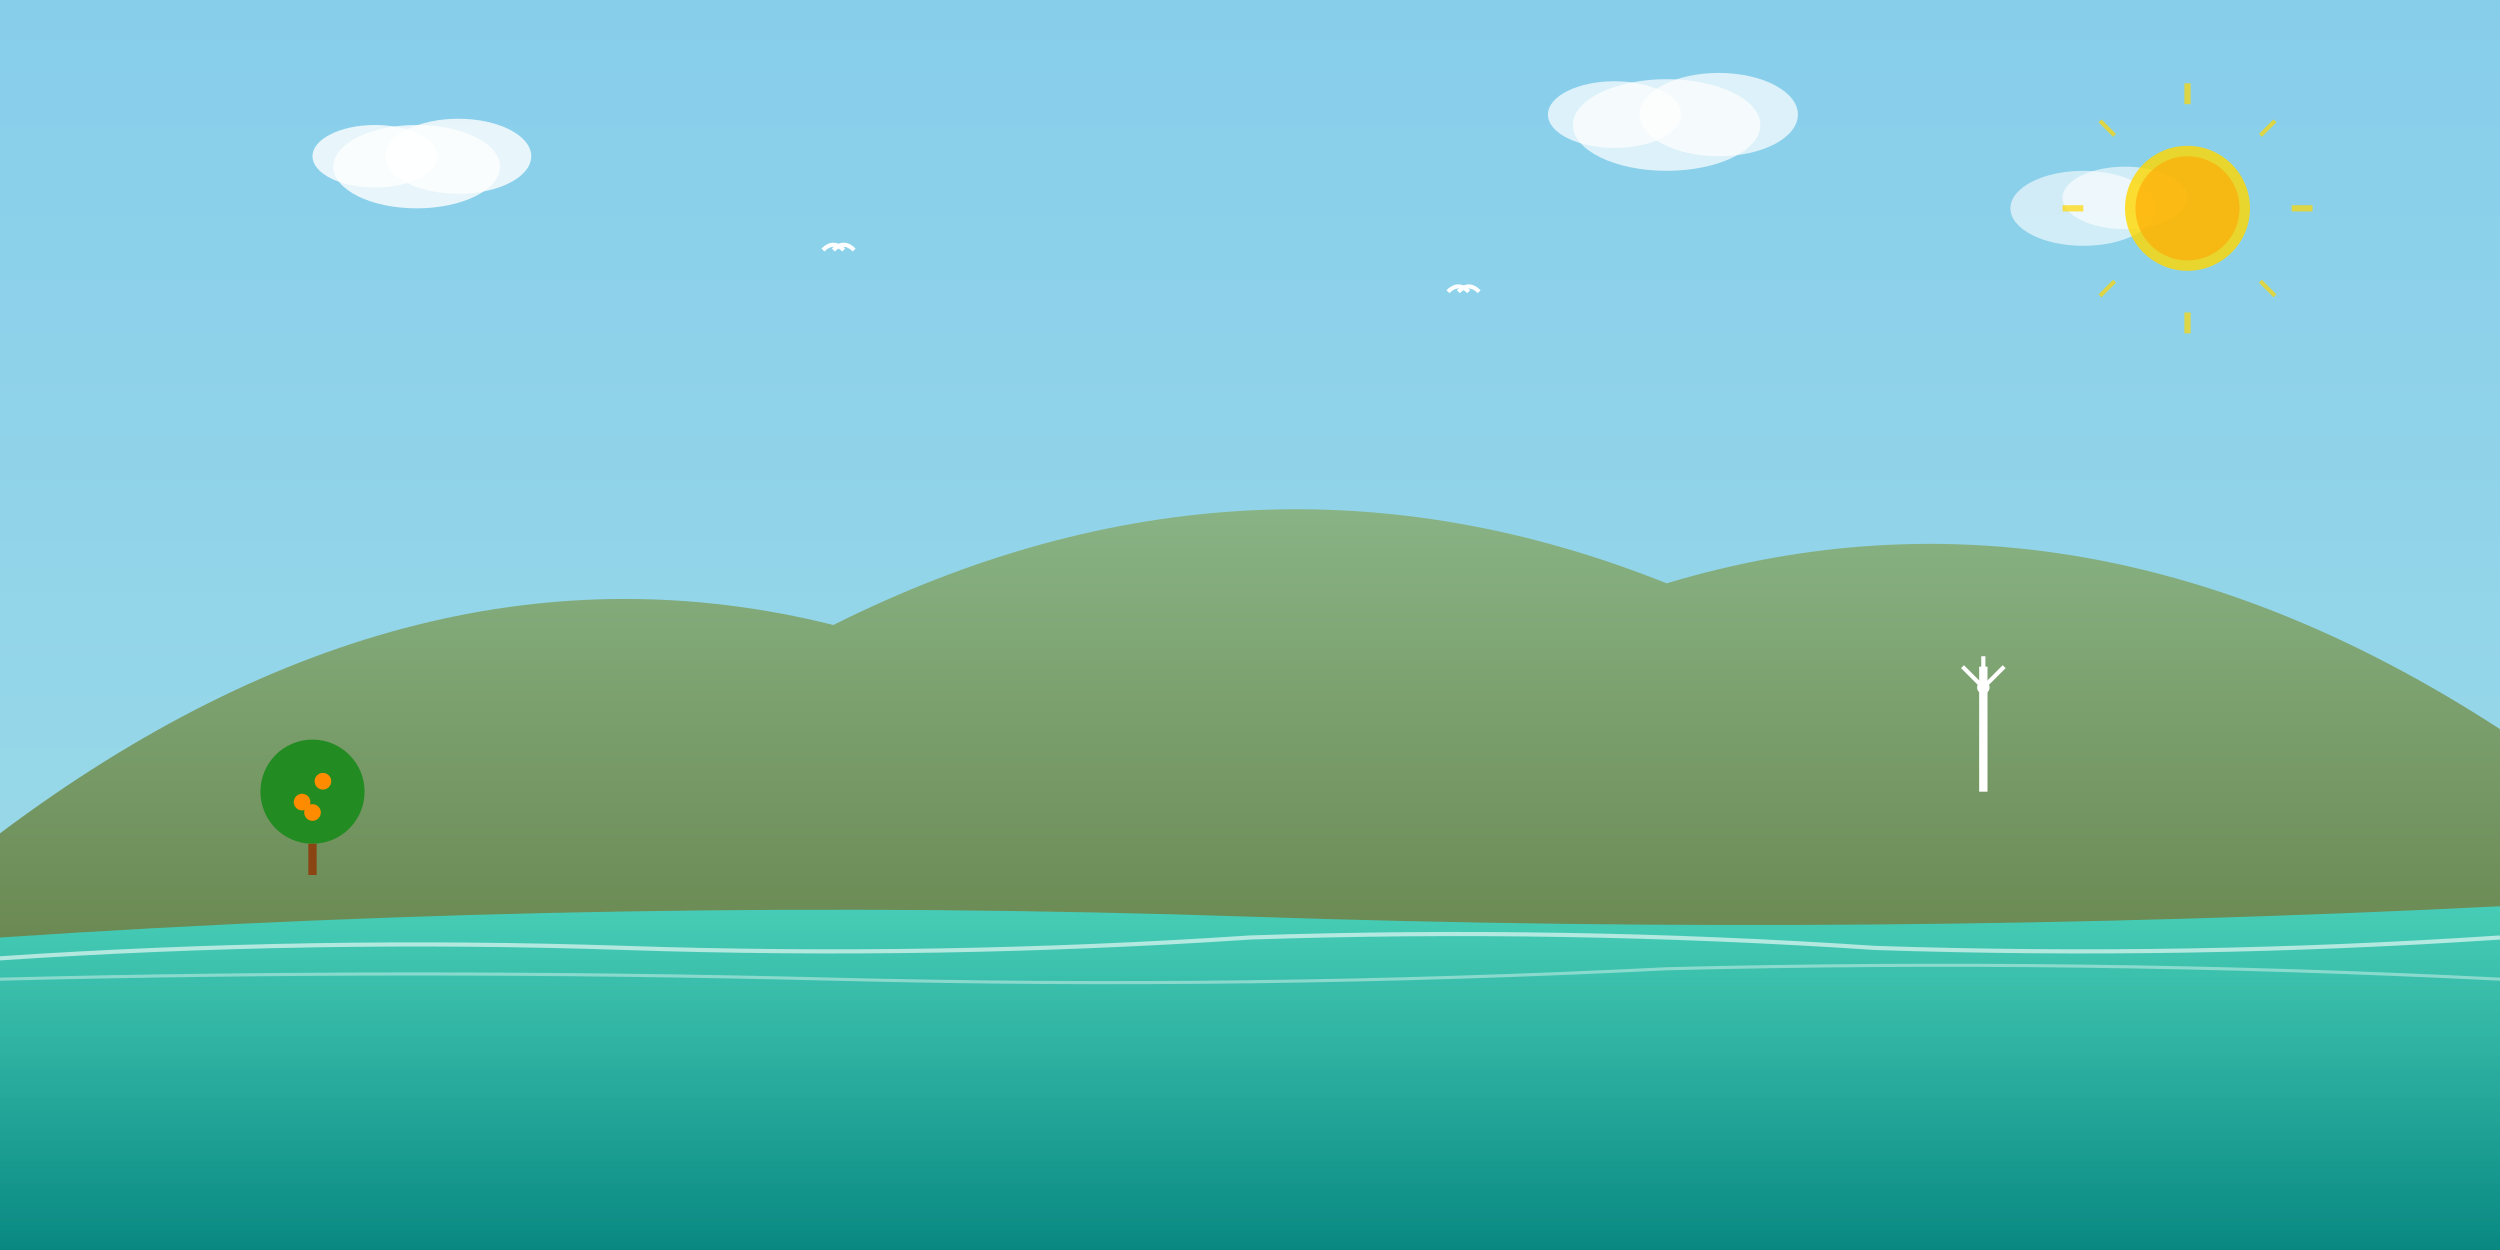 <svg width="1200" height="600" viewBox="0 0 1200 600" xmlns="http://www.w3.org/2000/svg">
  <rect x="0" y="0" width="1200" height="600" fill="#333333" stroke="none"/>
  <!-- 天空渐变背景 -->
  <defs>
    <linearGradient id="skyGradient" x1="0%" y1="0%" x2="0%" y2="100%">
      <stop offset="0%" style="stop-color:#87CEEB;stop-opacity:1" />
      <stop offset="70%" style="stop-color:#98D8E8;stop-opacity:1" />
      <stop offset="100%" style="stop-color:#B0E0E6;stop-opacity:1" />
    </linearGradient>
    <linearGradient id="mountainGradient" x1="0%" y1="0%" x2="0%" y2="100%">
      <stop offset="0%" style="stop-color:#8FBC8F;stop-opacity:1" />
      <stop offset="100%" style="stop-color:#556B2F;stop-opacity:1" />
    </linearGradient>
    <linearGradient id="seaGradient" x1="0%" y1="0%" x2="0%" y2="100%">
      <stop offset="0%" style="stop-color:#40E0D0;stop-opacity:0.8" />
      <stop offset="100%" style="stop-color:#008B8B;stop-opacity:0.9" />
    </linearGradient>
  </defs>
  
  <!-- 天空背景 -->
  <rect width="1200" height="600" fill="url(#skyGradient)"/>
  
  <!-- 云朵 -->
  <ellipse cx="200" cy="80" rx="40" ry="20" fill="white" opacity="0.8"/>
  <ellipse cx="220" cy="75" rx="35" ry="18" fill="white" opacity="0.8"/>
  <ellipse cx="180" cy="75" rx="30" ry="15" fill="white" opacity="0.8"/>
  
  <ellipse cx="800" cy="60" rx="45" ry="22" fill="white" opacity="0.7"/>
  <ellipse cx="825" cy="55" rx="38" ry="20" fill="white" opacity="0.7"/>
  <ellipse cx="775" cy="55" rx="32" ry="16" fill="white" opacity="0.7"/>
  
  <ellipse cx="1000" cy="100" rx="35" ry="18" fill="white" opacity="0.6"/>
  <ellipse cx="1020" cy="95" rx="30" ry="15" fill="white" opacity="0.6"/>
  
  <!-- 汉拿山轮廓 -->
  <path d="M 0 400 Q 200 250 400 300 Q 600 200 800 280 Q 1000 220 1200 350 L 1200 600 L 0 600 Z" fill="url(#mountainGradient)"/>
  
  <!-- 海洋 -->
  <path d="M 0 450 Q 300 430 600 440 Q 900 450 1200 435 L 1200 600 L 0 600 Z" fill="url(#seaGradient)"/>
  
  <!-- 海浪效果 -->
  <path d="M 0 460 Q 150 450 300 455 Q 450 460 600 450 Q 750 445 900 455 Q 1050 460 1200 450" stroke="white" stroke-width="2" fill="none" opacity="0.6"/>
  <path d="M 0 470 Q 200 465 400 470 Q 600 475 800 465 Q 1000 460 1200 470" stroke="white" stroke-width="1.5" fill="none" opacity="0.4"/>
  
  <!-- 济州岛特色元素 -->
  <!-- 橘子树 -->
  <circle cx="150" cy="380" r="25" fill="#228B22"/>
  <circle cx="145" cy="385" r="4" fill="#FF8C00"/>
  <circle cx="155" cy="375" r="4" fill="#FF8C00"/>
  <circle cx="150" cy="390" r="4" fill="#FF8C00"/>
  <rect x="148" y="405" width="4" height="15" fill="#8B4513"/>
  
  <!-- 风车 -->
  <rect x="950" y="320" width="4" height="60" fill="white"/>
  <line x1="952" y1="330" x2="942" y2="320" stroke="white" stroke-width="2"/>
  <line x1="952" y1="330" x2="962" y2="320" stroke="white" stroke-width="2"/>
  <line x1="952" y1="330" x2="952" y2="315" stroke="white" stroke-width="2"/>
  <circle cx="952" cy="330" r="3" fill="white"/>
  
  <!-- 海鸥 -->
  <path d="M 400 120 Q 405 115 410 120" stroke="white" stroke-width="2" fill="none"/>
  <path d="M 395 120 Q 400 115 405 120" stroke="white" stroke-width="2" fill="none"/>
  
  <path d="M 700 140 Q 705 135 710 140" stroke="white" stroke-width="2" fill="none"/>
  <path d="M 695 140 Q 700 135 705 140" stroke="white" stroke-width="2" fill="none"/>
  
  <!-- 太阳 -->
  <circle cx="1050" cy="100" r="30" fill="#FFD700" opacity="0.8"/>
  <circle cx="1050" cy="100" r="25" fill="#FFA500" opacity="0.6"/>
  
  <!-- 太阳光线 -->
  <line x1="1050" y1="50" x2="1050" y2="40" stroke="#FFD700" stroke-width="3" opacity="0.7"/>
  <line x1="1050" y1="160" x2="1050" y2="150" stroke="#FFD700" stroke-width="3" opacity="0.7"/>
  <line x1="1000" y1="100" x2="990" y2="100" stroke="#FFD700" stroke-width="3" opacity="0.7"/>
  <line x1="1110" y1="100" x2="1100" y2="100" stroke="#FFD700" stroke-width="3" opacity="0.7"/>
  <line x1="1015" y1="65" x2="1008" y2="58" stroke="#FFD700" stroke-width="2" opacity="0.7"/>
  <line x1="1085" y1="135" x2="1092" y2="142" stroke="#FFD700" stroke-width="2" opacity="0.7"/>
  <line x1="1085" y1="65" x2="1092" y2="58" stroke="#FFD700" stroke-width="2" opacity="0.7"/>
  <line x1="1015" y1="135" x2="1008" y2="142" stroke="#FFD700" stroke-width="2" opacity="0.7"/>
</svg>